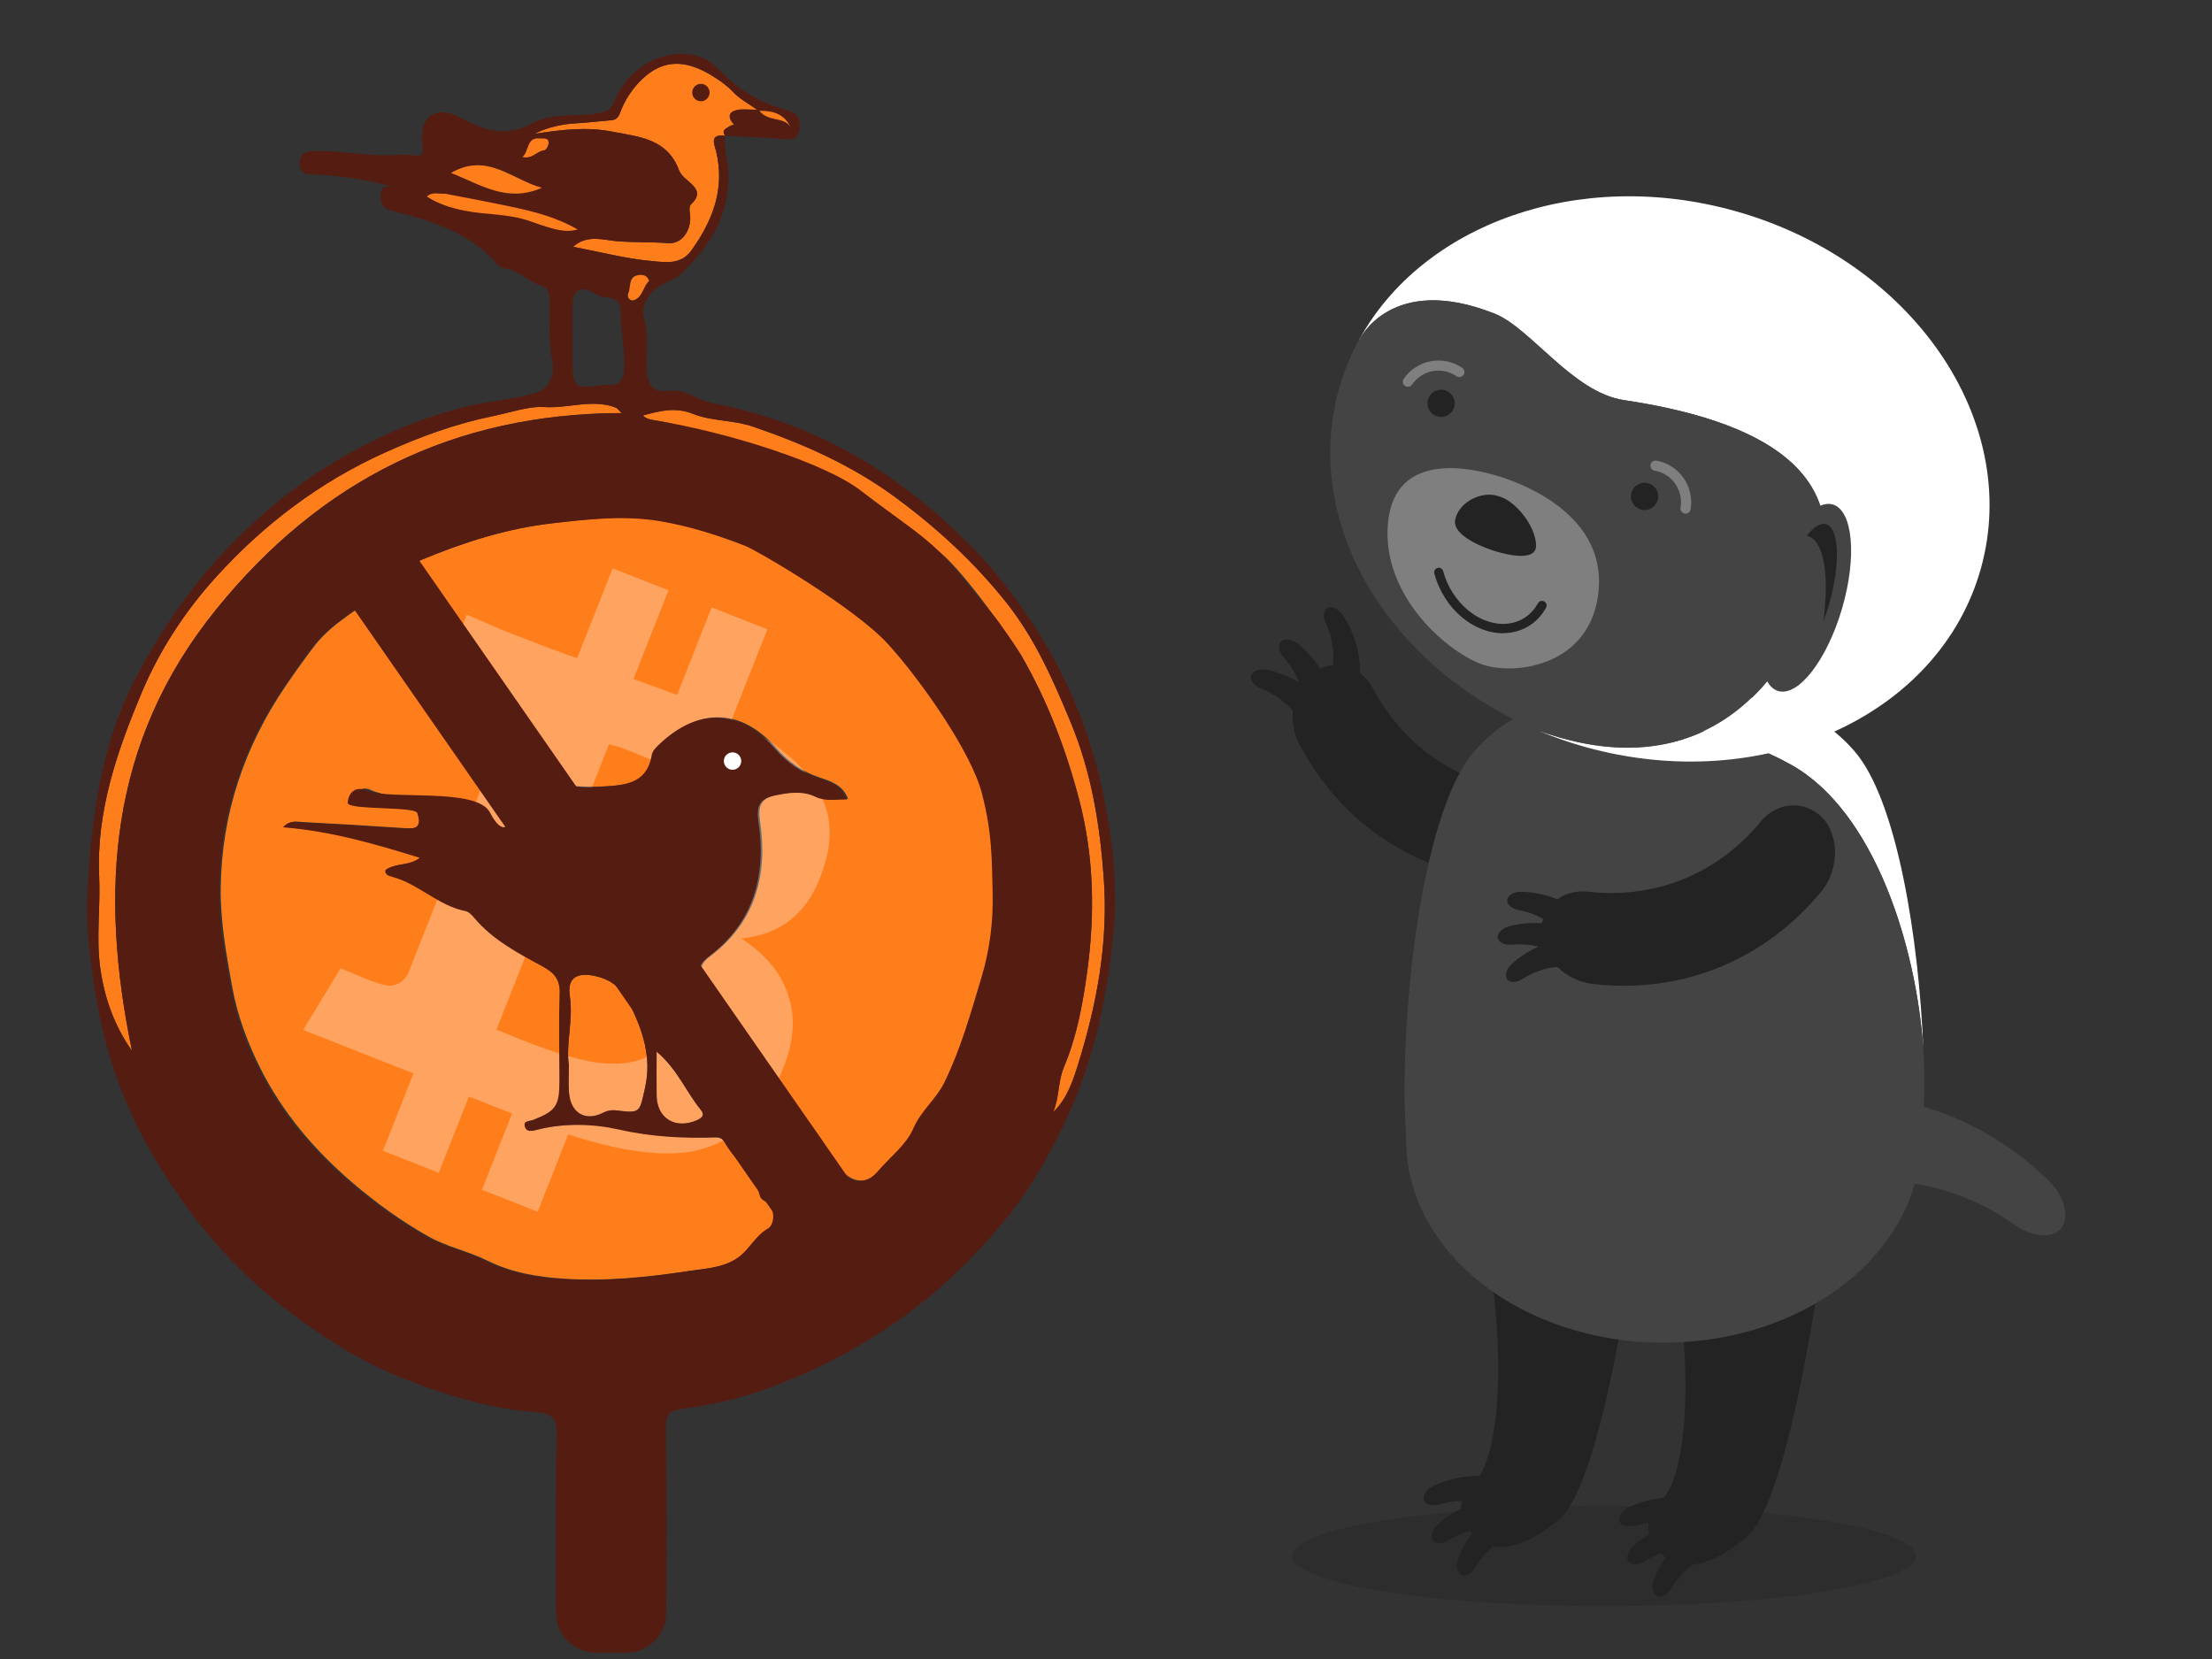 <?xml version="1.0" encoding="UTF-8"?>
<svg id="Layer_1" data-name="Layer 1" xmlns="http://www.w3.org/2000/svg" width="300" height="225" viewBox="0 0 300 225">
  <rect x="0" y="0" width="300" height="225" fill="#333333" stroke="none"/>
  <defs>
    <style>
      .cls-1 {
        fill: #fff;
      }

      .cls-2 {
        isolation: isolate;
        opacity: .35;
      }

      .cls-3 {
        fill: #551c12;
      }

      .cls-4 {
        fill: #232323;
      }

      .cls-5 {
        fill: #ff7e1c;
      }

      .cls-6 {
        fill: #444;
      }

      .cls-7 {
        fill: #7f7f7f;
      }

      .cls-8 {
        opacity: .3;
      }
    </style>
  </defs>
  <path class="cls-5" d="m98.33,18.41c-2.22-.27-1.42,1.19-1.19,2.19,1.18,5.05-.49,9.32-3.37,13.36-1.42,1.98-3.55,1.61-5.24,1.46-3.57-.31-7.09-1.24-10.81-1.95,1.89-1.7,4.07-.92,5.92-.76,2.31.2,4.63.08,6.94.27,2.04.17,3.36-2.01,2.96-4.21-.06-.33-.05-.85.15-1.04,1.71-1.56.48-2.47-.67-3.45-.38-.32-.76-.74-.93-1.19-1.62-4.29-5.34-4.52-9.13-5.25-3.42-.65-6.66-.28-10.46.31,1.61-.87,3.78-1.32,5.45-1.41,1.66-.09,3.32-.3,4.99-.44.95-.08,1.08-.86,1.35-1.51.75-1.77,1.88-3.3,3.32-4.52,2.89-2.43,5.9-1.86,8.87-.05,1.05.64,2.09,1.36,2.92,2.24.84.9,1.9,1.48,3.28,2.42-1.2,0-1.93-.1-2.62.02-1.03.19-1.48.77-.71,1.76.07.09.15.17.22.25-.21.07-.45.08-.62.21-.42.32-1.18.51-.6,1.29,0,0-.02.02-.02.02Z"/>
  <path class="cls-5" d="m142.84,150.83c.85-1.98.64-4.17,1.47-6.13,1.72-4.07,2.52-8.41,3.12-12.71,1.09-7.84.98-15.71-1.04-23.45-1.79-6.86-4.29-13.44-7.84-19.59-.74-1.28-7.5-11.11-10.99-13.98-3.35-2.76-14.93-1.41-18.12-4.36-7.82-7.25-10.83-12.05-20.79-13.64-.52-.08-1-.18-1.47-.62,2.31-.63,4.37-1.21,6.86-.21,2.5,1,5.41.8,8.07,1.71,6.88,2.36,13.4,5.23,19.35,9.61,5.64,4.16,10.67,8.78,15.01,14.24,3.9,4.9,6.37,10.55,8.74,16.26,2.82,6.79,3.96,13.84,4.49,21.18.62,8.68-.92,16.92-3.44,25.06-.72,2.31-1.51,4.78-3.42,6.63Z"/>
  <path class="cls-5" d="m115.04,108.43c-.69-2.01-2.42-2.48-3.9-2.99-2.34-.79-4.12-2.01-5.8-3.93-4.95-5.64-10.64-5.47-15.8-.53-.39.38-.85.87-.93,1.36-.66,3.92-3.68,4.13-6.69,4.31-1.17.07-2.35.09-3.51-.02-1.78-.16-1.57.83-1.07,1.83.55,1.1,1.28,2.12,1.96,3.15.86,1.32.76,2.78.32,4.11-.7,2.15-1.07,2.08-2.73.65-2.08-1.79-4.35-3.37-6.54-5.03-.3-.23-.85-.4-.98-.07-.89,2.25-3.97,1.81-4.26,1.23-1.76-3.5-11.77-3.96-14.85-5.37-1.15-.53-2.35.15-2.42,1.7-.05,1.02,8.67.45,8.98,1.39.69,2.09-.37,2.2-1.95,2.09-4.64-.31-9.29-.59-13.93-.83-.66-.03-1.44-.31-2.33.67,6.48.52,12.4,2.24,18.55,4.14-1.58,1.18-3.36.67-4.67,1.66-.1.7.6.83.97.93,3.57.97,6.21,3.91,9.9,4.64.44.09.87.54,1.19.92,2.55,3.04,6,4.82,9.38,6.66,1.48.81,2.25,1.75,2.19,3.55-.12,3.95-.03,7.9-.02,11.85,0,3.43-.44,4.11-3.6,5.35-.5.2-1.37.05-1.07.96.24.73,1.01.53,1.53.39,3.72-.97,7.76-.82,11.17-.06,4.26.96,8.36,1.2,12.61,1.09.74-.02,1.57.26,1.92.9,1.28,2.27,3.72,3.72,4.46,6.37.15.53.52,1.1.96,1.43,1.52,1.15,1.07,3.18.3,3.62-1.77,1.01-2.52,2.85-4.09,3.95-2.07,1.45-4.57,1.52-6.8,1.86-5.61.85-11.28,1.44-17.01,1.06-3.66-.24-7.07-.81-10.44-2.48-2.56-1.27-5.48-1.84-8.03-3.3-3.69-2.1-7.07-4.55-10.31-7.33-5.1-4.39-9.37-9.42-12.35-15.36-1.72-3.43-3.12-7.08-3.84-11.03-.82-4.53-1.64-9.02-1.57-13.63.15-9.96,3.19-18.98,8.78-27.22,1.27-1.87,2.57-3.7,3.94-5.48,2.64-3.44,6.7-5.21,9.81-8.13.93-.88,1.95-1.07,3.25-.04-1.33-2.19.21-2.96,1.52-3.51,5.75-2.39,11.6-4.27,17.89-4.99,4.93-.57,9.78-1.12,14.68-.28,3.93.67,7.73,1.88,11.44,3.32.88.34,18,1.43,26.24,10.6,6.48,7.21,8.5,23.81,8.85,24.71,1.56,4.02-1.63,7.3-1.5,11.57.11,3.92-.34,7.79-1.5,11.63-1.46,4.86-2.81,9.74-5.05,14.29-1.1,2.24-3.17,3.79-4.22,6.26-.93,2.19-3.19,3.89-4.85,5.83-1.83,2.14-4.4,1.58-6.25-1.74-2.77-4.99-6.81-9.04-9.82-13.8-2.21-3.48-5.31-6.2-7.4-9.74-.91-1.55-1.08-2.63.58-3.88,6.13-4.61,7.84-11.02,6.76-18.28-.32-2.15.13-3.15,2.21-3.58,1.88-.39,3.75-.67,5.54.19,1.35.65,2.69.31,4.22.35Z"/>
  <g>
    <g>
      <path class="cls-4" d="m179.81,84.53c-.36-.75-.36-1.65.13-2.03.48-.38,1.48-.06,2.09.82,1.64,2.37,2.51,5.26,2.41,8.24-.04,1.11-1.1,1.73-2.18,1.4-1.09-.33-1.76-1.15-1.61-1.89.42-2.12.17-4.42-.83-6.54Z"/>
      <path class="cls-4" d="m207.28,107.33c3.05.29,5.49,2.65,5.23,5.99-.25,3.32-4.14,6.52-8.39,6.15-12.1-1.06-22.21-7.76-27.88-18.5-2-3.77-.57-8.61,2.39-10.12,2.98-1.53,6.11-.21,7.56,2.49,4.3,8.12,11.94,13.19,21.1,13.99Z"/>
      <path class="cls-4" d="m174.14,89.19c-.58-.66-.85-1.57-.47-2.1.38-.53,1.49-.49,2.36.22,2.36,1.93,4.09,4.61,4.87,7.67.28,1.14-.61,2.08-1.81,2.06-1.2-.02-2.13-.66-2.2-1.46-.19-2.27-1.13-4.54-2.77-6.4Z"/>
      <path class="cls-4" d="m171.04,93.38c-.82-.32-1.47-1-1.37-1.65.1-.65,1.1-1.12,2.2-.88,2.98.65,5.74,2.24,7.83,4.61.77.88.41,2.12-.67,2.65-1.08.53-2.19.38-2.62-.29-1.21-1.94-3.07-3.53-5.38-4.44Z"/>
    </g>
    <g class="cls-2">
      <ellipse class="cls-4" cx="217.56" cy="211.02" rx="42.28" ry="6.82"/>
    </g>
    <path class="cls-4" d="m248.19,162.65c-.17,1.38-4.75,40.42-11.39,45.89-6.65,5.47-10.14,3.63-11.49,2.18-1.41-1.53-3.2-4.26.11-7.35,2.66-2.48,4.53-13.48,1.88-30.64l20.9-10.07Z"/>
    <path class="cls-4" d="m222.8,160.22c-.18,1.38-4.75,40.41-11.39,45.89-6.65,5.47-10.14,3.63-11.49,2.17-1.41-1.52-3.2-4.26.11-7.35,2.66-2.49,4.53-13.48,1.88-30.65l20.9-10.07Z"/>
    <path class="cls-1" d="m242.87,103.69c-7.68-4.26-17.42-6.55-35.4-7.26,4.29-1.81,9.96-2.66,18.26-2.66h.01c14.21,0,20.78,2.42,25.73,8.06,5.84,6.65,8.79,25.66,9.38,40.46-.95-13.89-6.59-32.27-17.98-38.6Z"/>
    <path class="cls-6" d="m260.85,142.3c.14,2.04.17,3.98.11,5.78,0-1.82-.03-3.76-.11-5.78Z"/>
    <path class="cls-6" d="m273.28,166.14c2.03,1.44,4.65,1.94,6.03.71,1.38-1.22.96-4.33-1.3-6.57-6.11-6.08-14.12-10.18-22.95-11.5-3.29-.48-5.67,2.3-5.27,5.65.4,3.37,2.45,5.79,4.71,5.76,6.45-.1,13.08,1.87,18.77,5.95Z"/>
    <path class="cls-6" d="m200,101.84c1.8-2.05,3.83-3.68,6.37-4.92.35-.17.73-.32,1.1-.48,2.9.11,5.56.27,8.05.47,6.12.22,10.91.9,14.81,2.12,5.02,1.16,9,2.7,12.54,4.67,11.4,6.33,17.04,24.7,17.98,38.6.08,2.02.12,3.96.11,5.78-.02,4.7-.31,8.6-.88,10.96-.03.11-.07.21-.11.32-2.86,12.92-17.15,22.74-34.37,22.74-19.27,0-34.9-12.31-34.9-27.5,0-.14.01-.27.01-.41-1.05-13.93,1.66-43.68,9.28-52.35Z"/>
    <g>
      <path class="cls-1" d="m246.82,78.05c3.39-12.38-4.8-20.53-26.6-23.79-6.92-1.04-12.62-9.77-17.51-11.72-14.07-5.58-18.34,3.53-18.34,3.53h-.03c8.56-15.65,29.72-23.37,50.91-17.47,24.04,6.7,39,28.4,33.41,48.48-5.59,20.08-29.62,30.92-53.66,24.23-2.09-.59-4.12-1.29-6.07-2.09v-.02c20.77,7.37,33.38-4.7,37.89-21.14Z"/>
      <path class="cls-6" d="m184.34,46.07h.03s4.27-9.11,18.34-3.53c4.89,1.94,10.59,10.68,17.51,11.72,15.64,2.34,24.27,7.2,26.65,14.33.6-.25,1.17-.32,1.7-.17,2.73.8,3.3,7.11,1.26,14.1-2.04,6.98-5.92,12-8.66,11.2-.62-.18-1.12-.65-1.51-1.34-6.61,7.95-16.84,11.72-30.73,6.8v.02c-20.43-8.39-32.45-28.06-27.35-46.39.66-2.39,1.6-4.64,2.75-6.76Z"/>
      <path class="cls-7" d="m201.2,90.17c4.56,1.47,14.67,0,15.61-10.06.94-10.05-9.68-14.28-13.27-15.43-3.6-1.15-14.37-3.79-15.3,6.26-.93,10.05,8.4,17.76,12.97,19.23Z"/>
      <path class="cls-4" d="m203.08,67.25c-1.98-.64-5.12.66-5.71,3.17-.59,2.5,5.16,4.25,5.16,4.25l.17.05s5.73,1.94,5.63-.79c-.1-2.73-2.83-5.91-4.81-6.54l-.43-.14Z"/>
      <path class="cls-4" d="m203.85,85.89c-.78,0-1.58-.13-2.38-.39-1.1-.35-2.15-.93-3.1-1.71-.92-.75-1.72-1.65-2.38-2.69-.66-1.04-1.16-2.15-1.46-3.32-.09-.33.11-.67.44-.76.33-.09.67.11.76.44.27,1.04.71,2.04,1.31,2.96.59.92,1.31,1.73,2.12,2.39.84.68,1.74,1.18,2.7,1.48.94.3,1.86.4,2.74.28.85-.12,1.63-.41,2.31-.88.68-.47,1.25-1.11,1.68-1.88.17-.3.55-.41.85-.24.3.17.41.55.24.85-.52.95-1.22,1.72-2.06,2.3-.84.58-1.8.95-2.85,1.09-.3.04-.6.06-.91.06Z"/>
      <circle class="cls-4" cx="223.04" cy="67.32" r="1.85"/>
      <circle class="cls-4" cx="195.45" cy="54.7" r="1.85"/>
      <path class="cls-4" d="m245.16,72.68c2.25.68,2.98,5.44,2.11,11.68.28-.74.54-1.52.78-2.34,1.58-5.5,1.41-10.39-.38-10.92-.76-.23-1.69.37-2.63,1.56.04,0,.08,0,.11.02Z"/>
      <path class="cls-7" d="m228.6,69.66s-.08,0-.12-.01c-.37-.07-.62-.42-.56-.8.1-.55.09-1.11-.03-1.66-.12-.55-.34-1.06-.65-1.53-.32-.48-.73-.88-1.23-1.2-.49-.32-1.03-.53-1.6-.63-.37-.07-.62-.42-.56-.8.07-.37.42-.62.8-.56.75.13,1.46.41,2.11.84.65.42,1.19.96,1.62,1.59.41.61.7,1.29.86,2.01.15.73.17,1.46.04,2.19-.06.33-.35.57-.68.57Z"/>
      <path class="cls-7" d="m190.95,52.46c-.13,0-.27-.04-.39-.12-.31-.21-.4-.64-.18-.96.43-.64.98-1.17,1.63-1.58.66-.42,1.37-.7,2.11-.82.72-.13,1.46-.11,2.18.04.71.16,1.41.45,2.01.86.31.21.4.64.18.96-.21.31-.64.4-.96.18-.46-.31-.99-.54-1.53-.66-.55-.12-1.11-.13-1.66-.03-.56.09-1.1.3-1.6.63-.49.31-.9.72-1.23,1.2-.13.2-.35.3-.57.3Z"/>
    </g>
    <g>
      <path class="cls-4" d="m238.8,111.41c1.96-2.35,5.28-3.03,7.9-.93,2.61,2.08,3.04,7.1.33,10.4-7.7,9.38-18.94,13.95-31.01,12.57-4.24-.48-7.42-4.39-7-7.69.42-3.33,3.28-5.16,6.32-4.83,9.13,1.04,17.63-2.4,23.46-9.51Z"/>
      <path class="cls-4" d="m205.97,123.43c-.81-.15-1.54-.67-1.56-1.28-.03-.61.81-1.23,1.87-1.21,2.86.05,5.69,1.02,8.04,2.83.87.68.76,1.88-.14,2.56-.9.68-1.94.74-2.46.2-1.47-1.56-3.46-2.69-5.75-3.11Z"/>
      <path class="cls-4" d="m205.01,128.11c-.82.08-1.66-.21-1.85-.79-.2-.58.44-1.41,1.46-1.68,2.76-.74,5.75-.59,8.5.49,1.02.41,1.25,1.6.58,2.5-.67.9-1.66,1.26-2.31.88-1.83-1.09-4.07-1.62-6.38-1.39Z"/>
      <path class="cls-4" d="m206.49,132.77c-.7.45-1.57.57-2.01.13-.44-.43-.25-1.45.54-2.16,2.12-1.92,4.85-3.14,7.79-3.43,1.1-.11,1.85.85,1.66,1.96-.19,1.11-.91,1.88-1.66,1.83-2.13-.14-4.37.41-6.32,1.67Z"/>
    </g>
    <path class="cls-4" d="m221.76,206.92c-.83.23-1.75.09-2.06-.47-.31-.56.19-1.54,1.19-2.01,2.71-1.29,5.82-1.71,8.87-1.12,1.14.23,1.6,1.42,1.08,2.47-.52,1.06-1.48,1.62-2.21,1.35-2.11-.78-4.52-.91-6.86-.22Z"/>
    <path class="cls-4" d="m223.06,211.77c-.74.46-1.65.58-2.11.12-.46-.45-.25-1.53.58-2.26,2.25-1.99,5.12-3.25,8.22-3.54,1.15-.1,1.93.92,1.72,2.07-.21,1.16-.97,1.96-1.75,1.91-2.24-.17-4.59.38-6.65,1.69Z"/>
    <path class="cls-4" d="m226.65,215.44c-.44.74-1.21,1.27-1.83,1.08-.61-.2-.91-1.25-.51-2.28,1.09-2.8,3.08-5.22,5.71-6.88.98-.62,2.13-.07,2.48,1.06.35,1.13.03,2.19-.7,2.5-2.08.87-3.91,2.43-5.16,4.53Z"/>
    <path class="cls-4" d="m195.22,204.03c-.83.24-1.75.1-2.06-.47-.31-.56.19-1.54,1.19-2.01,2.71-1.29,5.82-1.71,8.87-1.12,1.14.22,1.6,1.41,1.08,2.47-.52,1.06-1.48,1.61-2.22,1.35-2.11-.79-4.52-.91-6.86-.22Z"/>
    <path class="cls-4" d="m196.52,208.88c-.73.46-1.65.58-2.11.12-.46-.45-.25-1.53.58-2.26,2.25-1.99,5.12-3.26,8.22-3.53,1.15-.1,1.93.91,1.72,2.07-.21,1.16-.97,1.96-1.76,1.91-2.24-.17-4.59.39-6.65,1.69Z"/>
    <path class="cls-4" d="m200.11,212.56c-.44.75-1.21,1.27-1.83,1.07-.61-.2-.92-1.25-.51-2.28,1.09-2.8,3.08-5.23,5.71-6.88.98-.62,2.13-.07,2.47,1.06.35,1.13.03,2.19-.69,2.49-2.08.88-3.91,2.43-5.16,4.53Z"/>
  </g>
  <g>
    <path class="cls-5" d="m17.9,142.51c-2.41-3.42-3.74-7.18-4.3-11.21-.58-4.13.04-8.28-.15-12.42-.4-8.84,2.41-16.93,5.75-24.91,2.45-5.83,5.93-11.12,10.07-15.69,6.43-7.11,14.05-12.91,22.93-16.91,4.74-2.14,9.56-3.91,14.67-4.95,2.31-.47,4.91-1.37,6.88-1.23,3.29.24,6.58-1.16,9.79.09.17.07.29.26.78.73-22.84.07-40.85,9.16-55,26.63-14.59,18.01-15.89,38.27-11.42,59.86Z"/>
    <path class="cls-5" d="m77.16,144.44c-.45-2.89.61-6.07.12-9.36-.37-2.45.94-3.24,3.38-2.72,2.22.47,3.68,1.63,4.72,3.76,1.79,3.66,3.04,7.21,2.09,11.45-.72,3.23-.57,3.46-3.82,3.03-.64-.09-1.25,0-1.89.33-2.36,1.19-4.33.04-4.58-2.65-.11-1.16-.02-2.33-.02-3.84Z"/>
    <path class="cls-5" d="m89.05,142.61c2.85,2.43,4.01,5.48,6,7.91.54.65.25,1.08-.57,1.43-2.9,1.23-5.37-.26-5.42-3.37-.03-1.86,0-3.72,0-5.97Z"/>
  </g>
  <circle class="cls-3" cx="95.06" cy="12.55" r="1.18"/>
  <g class="cls-8">
    <path class="cls-1" d="m107.01,135.35c1.05,3.39.47,7.25-1.73,11.61-2.77,5.21-6.6,8.29-11.48,9.21-4.21.72-9.79-.06-16.74-2.32l-4.14,10.49-7.55-2.98,4.08-10.34-5.86-2.31-4.08,10.34-7.57-2.98,4.14-10.49-14.96-5.9,5.07-8.34,1.54.61c2.43,1.08,4.04,1.64,4.84,1.72,1.15.1,2.07-.42,2.76-1.58l13.21-33.48c.34-1.77-.12-3.14-1.4-4.12-.8-.67-2.72-1.55-5.74-2.62l-1.24-.49,3.16-8.02,4.57,1.99c5.45,2.15,8.91,3.45,10.39,3.91l4.81-12.18,7.57,2.98-4.75,12.03,5.93,2.15,4.68-11.87,7.55,2.98-4.81,12.18c5.04,2.58,8.61,5.3,10.7,8.14,2.58,3.4,3.22,7.21,1.9,11.45-1.74,6.21-5.5,9.59-11.31,10.15h0c3.48,2.32,5.63,5.02,6.45,8.08h0Zm-30.25-19.61l1.23.49c4.28,1.81,7.73,2.88,10.33,3.2,4.52.59,7.45-.81,8.79-4.21s.22-6.45-3.35-9.17c-2.02-1.51-5.25-3.07-9.72-4.72-.76-.18-1.25-.32-1.45-.4l-5.84,14.81h0Zm-8.04,24.47c5.2,2.17,9.26,3.47,12.18,3.9,5.32.67,8.72-.84,10.18-4.54s.07-7.1-4.18-10.2c-2.29-1.73-6.1-3.53-11.42-5.39l-1.71-.67-6.45,16.35,1.4.55h0Z"/>
  </g>
  <path class="cls-3" d="m98.33,18.41c-.18,1.74.41,3.41.46,5.16.17,5.66-2.55,9.91-6.42,13.55-1.25,1.18-3.27,1.33-4.38,3.05-.62.97-.93,1.88-.67,2.81.67,2.38.33,4.77.4,7.15.06,2.02.93,3.19,2.84,2.89,2.3-.36,3.89,1.22,5.91,1.61,8.36,1.62,16.23,4.76,23.28,9.48,4.38,2.94,8.45,6.38,12.22,10.24,3.19,3.27,5.85,6.79,8.29,10.54,4.7,7.21,7.95,15.31,9.56,23.77,1.15,6.01,1.79,12.11,1.15,18.25-.8,7.67-2.25,15.21-5.25,22.36-2.66,6.32-6.08,12.36-10.47,17.47-3.86,4.5-8.25,8.7-13.27,12.23-5.94,4.17-12.24,7.39-19,9.73-3.38,1.17-6.95,1.89-10.53,2.4-1.36.2-2.18.58-2.14,2.38.1,6.04.08,19.23.05,25.27-.01,2.98-2.43,5.39-5.4,5.39h-4.16c-2.98,0-5.39-2.41-5.4-5.38-.02-5.75-.06-18.64.09-24.39.06-2.21-1-2.7-2.61-2.82-6.25-.43-12.18-2.26-17.92-4.49-5.96-2.32-11.34-5.76-16.44-9.71-7.58-5.88-13.47-13.11-18.19-21.37-3.8-6.65-6.21-13.76-7.4-21.35-.71-4.53-1.31-9.04-1.07-13.6.55-10.3,1.88-20.45,6.88-29.71,3.15-5.83,6.8-11.26,11.37-16.17,5.45-5.85,11.56-10.71,18.57-14.38,6.03-3.15,12.36-5.58,19.22-6.49,1.5-.2,3.07-.53,4.53-.92,1.96-.53,2.88-2.37,2.48-4.38-.56-2.75-.35-5.5-.37-8.25,0-.93-.29-1.72-1.06-1.95-1.8-.54-3.08-2.1-4.98-2.37-1.03-.14-1.43-1.04-2.08-1.66-3.72-3.55-8.47-4.94-13.25-6.17-1.22-.31-1.5-.74-1.55-1.85-.06-1.2.44-1.6,1.66-1.39-3.72-1.02-7.37-1.59-11.07-1.68-1.14-.03-1.57-.47-1.55-1.57.02-1.12.53-1.5,1.62-1.56,3.95-.22,7.84.79,11.79.47.71-.06,1.43-.02,2.13.09,1.15.17,1.24-.36,1.12-1.08-.63-4.06,1.59-5.98,5.26-3.98,3.36,1.83,6.23,2.55,9.76.63,2.75-1.5,6.05-.7,9.05-1.35,1.04-.22,1.57-.59,1.97-1.63,1.73-4.49,7.01-7.63,11.8-5.87,1.23.45,2.05,1.34,2.91,2.19,2.52,2.53,5.55,4.1,8.96,5.05.89.25,1.43.75,1.42,1.87,0,1.37-.37,2.06-1.86,1.95-2.74-.2-5.49-.31-8.23-.46-.58-.79.18-.98.6-1.29.16-.12.41-.14.62-.21-.08-.08-.16-.16-.22-.25-.77-.99-.32-1.57.71-1.76.68-.13,1.41-.02,2.62-.02-1.38-.95-2.44-1.53-3.28-2.42-.83-.89-1.87-1.61-2.92-2.24-2.97-1.81-5.98-2.37-8.87.05-1.44,1.21-2.57,2.74-3.32,4.52-.27.65-.4,1.44-1.35,1.51-1.66.14-3.32.35-4.99.44-1.66.09-3.83.54-5.45,1.41,3.8-.58,7.04-.96,10.46-.31,3.78.72,7.51.96,9.13,5.25.17.45.55.87.93,1.19,1.15.99,2.38,1.89.67,3.45-.2.18-.21.7-.15,1.04.4,2.2-.93,4.38-2.96,4.21-2.31-.19-4.62-.07-6.94-.27-1.85-.16-4.03-.93-5.92.76,3.72.71,7.24,1.64,10.81,1.95,1.7.15,3.83.52,5.24-1.46,2.89-4.04,4.55-8.31,3.37-13.36-.23-.99-1.03-2.46,1.19-2.19Zm16.51,90.02c-1.53-.04-2.87.3-4.22-.35-1.8-.87-3.66-.58-5.54-.19-2.08.43-2.53,1.43-2.21,3.58,1.08,7.26-.63,13.66-6.76,18.28-1.66,1.25-1.49,2.33-.58,3.88,2.09,3.54,5.2,6.26,7.4,9.74,3.02,4.76,7.05,8.81,9.82,13.8,1.85,3.32,4.42,3.88,6.25,1.74,1.65-1.94,3.91-3.64,4.85-5.83,1.06-2.47,3.12-4.02,4.22-6.26,2.23-4.56,3.59-9.44,5.05-14.29,1.15-3.84,1.61-7.71,1.5-11.63-.12-4.28-.02-7.78-1.45-13.31s-8.18-15.23-12.74-20.24-17.82-12.72-19.4-13.33c-3.7-1.44-7.51-2.65-11.44-3.32-4.9-.84-9.75-.28-14.68.28-6.29.72-12.14,2.6-17.89,4.99-1.31.54-2.85,1.31-1.52,3.51-1.3-1.03-2.32-.84-3.25.04-3.1,2.92-7.16,4.69-9.81,8.13-1.37,1.78-2.68,3.61-3.94,5.48-5.58,8.24-8.63,17.26-8.78,27.22-.07,4.6.75,9.09,1.57,13.63.72,3.95,2.12,7.61,3.84,11.03,2.97,5.93,7.24,10.97,12.35,15.36,3.24,2.78,6.62,5.23,10.31,7.33,2.55,1.46,5.47,2.02,8.03,3.3,3.37,1.67,6.78,2.24,10.44,2.48,5.73.38,11.4-.2,17.01-1.06,2.23-.34,4.73-.41,6.8-1.86,1.57-1.1,2.32-2.94,4.09-3.95.82-.47,1.28-2.76-.66-3.85-.29-.16-.44-.47-.51-.79-.62-3.06-3.46-4.53-4.73-7.12-.17-.35-.65-.61-1.04-.59-4.5.15-8.82-.05-13.32-1.07-3.41-.77-7.45-.91-11.17.06-.52.14-1.29.33-1.53-.39-.3-.91.57-.76,1.07-.96,3.15-1.24,3.6-1.92,3.6-5.35,0-3.95-.1-7.91.02-11.85.06-1.81-.71-2.74-2.19-3.55-3.38-1.85-6.83-3.62-9.38-6.66-.32-.38-.74-.83-1.19-.92-3.69-.73-6.33-3.67-9.9-4.64-.37-.1-1.07-.23-.97-.93,1.31-.98,3.09-.47,4.67-1.66-6.14-1.9-12.07-3.62-18.55-4.14.89-.98,1.66-.71,2.33-.67,4.65.24,9.29.52,13.93.83,1.57.1,2.64,0,1.95-2.09-.31-.94-9.48-.37-9.43-1.39.07-1.55,1.26-2.23,2.42-1.7,3.08,1.41,15.12-.47,16.88,3.03.29.59,1.8,3.36,2.69,1.11.13-.32.68-.16.98.07,2.19,1.66,4.46,3.24,6.54,5.03,1.66,1.43,2.03,1.5,2.73-.65.46-1.41.55-2.95-.47-4.33-.59-.79-1.09-1.63-1.57-2.49-.62-1.11-1.21-2.46.8-2.28.94.08,1.89.13,2.83.07,3.24-.22,6.69-.12,7.4-4.35.08-.5.54-.99.93-1.36,5.16-4.95,10.86-5.11,15.8.53,1.69,1.92,3.46,3.14,5.8,3.93,1.48.5,3.21.98,3.9,2.99Zm28,42.41c1.91-1.85,2.7-4.32,3.42-6.63,2.52-8.13,4.06-16.37,3.44-25.06-.52-7.34-1.67-14.39-4.49-21.18-2.37-5.72-4.84-11.37-8.74-16.26-4.34-5.45-9.37-10.08-15.01-14.24-5.95-4.38-12.47-7.26-19.35-9.61-2.66-.91-5.56-.71-8.07-1.71-2.5-.99-4.55-.41-6.86.21.47.44.95.53,1.47.62,9.96,1.59,23.22,5.8,28.07,9.54s8.3,5.88,10.83,8.46,4.12,4.91,7.07,8.33c.95,1.1,3.17,4.37,3.91,5.65,3.55,6.15,6.05,12.73,7.84,19.59,2.02,7.75,2.13,15.62,1.04,23.45-.6,4.3-1.4,8.64-3.12,12.71-.83,1.96-.61,4.15-1.47,6.13Zm-124.94-8.32c-4.47-21.59-3.17-41.85,11.42-59.86,14.15-17.47,32.16-26.57,55-26.63-.49-.47-.61-.66-.78-.73-3.21-1.25-6.5.15-9.79-.09-1.97-.14-4.58.76-6.88,1.23-5.11,1.04-9.92,2.81-14.67,4.95-8.88,4-16.5,9.81-22.93,16.91-4.14,4.57-7.62,9.86-10.07,15.69-3.35,7.98-6.15,16.07-5.75,24.91.19,4.14-.43,8.29.15,12.42.57,4.02,1.89,7.79,4.3,11.21Zm59.26,1.92c0,1.51-.09,2.68.02,3.84.25,2.69,2.21,3.84,4.58,2.65.64-.32,1.24-.41,1.89-.33,3.26.43,3.1.2,3.82-3.03.95-4.24-.3-7.79-2.09-11.45-1.04-2.12-2.5-3.28-4.72-3.76-2.44-.52-3.75.27-3.38,2.72.5,3.28-.57,6.46-.12,9.36Zm.5-99.1c0,1.09,0,2.18,0,3.28,0,3.99.2,4.16,4.06,3.59.28-.04.58,0,.87,0,1.46.02,1.98-.7,2.06-2.14.14-2.69-.54-5.32-.48-8,.02-1.02-.61-1.59-1.61-1.68-.64-.05-1.17-.15-1.79-.52-2.09-1.28-3.12-.64-3.12,1.77,0,1.24,0,2.48,0,3.71Zm11.39,97.27c0,2.25-.02,4.11,0,5.97.05,3.1,2.52,4.59,5.42,3.37.82-.35,1.11-.77.57-1.43-1.99-2.43-3.14-5.48-6-7.91Zm-15.56-117.14c-4.1-1.12-7.38-4.84-12.32-2.02,4.07,1.61,7.6,4.09,12.32,2.02Zm14.54,12.62c-.24-.66-.67-.82-1.22-.8-1.67.08-1.2,1.58-1.59,2.48-.24.56.24,1.13.81.92,1.15-.44,1.18-1.83,2-2.6Zm-17.16-16.79c1.37.3,1.97-.86,2.99-.93.22-.02.58-.7.56-1.05-.05-.71-.73-.5-1.19-.54-1.83-.19-1.41,1.69-2.35,2.52Zm36.32-4.14c-.81-1.6-2.14-2.16-4.2-2.14,1.27,1.54,3.28.76,4.2,2.14Z"/>
  <rect class="cls-3" x="75.51" y="66.42" width="11.03" height="108.09" transform="translate(-54.26 67.78) rotate(-34.8)"/>
  <circle class="cls-1" cx="99.35" cy="103.22" r="1.18"/>
  <path class="cls-5" d="m60.37,26.27c2.97.58,5.96,1.13,8.92,1.76,3.1.65,6.16,1.42,9.06,3.1-1.58.37-2.53.27-6.46-1.13-2.9-1.04-5.98-.84-8.95-1.44-1.87-.38-3.49-.91-5.04-1.9.73-.71,1.63-.31,2.46-.39Z"/>
  <path class="cls-5" d="m73.49,25.47c-4.72,2.07-8.25-.41-12.32-2.02,4.93-2.82,8.21.9,12.32,2.02Z"/>
  <path class="cls-5" d="m88.03,38.09c-.82.77-.85,2.15-2,2.6-.56.22-1.05-.36-.81-.92.39-.89-.08-2.4,1.59-2.48.55-.03.98.14,1.22.8Z"/>
  <path class="cls-5" d="m70.86,21.3c.94-.83.52-2.71,2.35-2.52.46.05,1.14-.16,1.19.54.03.35-.33,1.03-.56,1.05-1.01.08-1.62,1.23-2.99.93Z"/>
  <path class="cls-5" d="m107.18,17.17c-.93-1.37-2.93-.6-4.2-2.14,2.06-.03,3.39.54,4.2,2.14Z"/>
</svg>